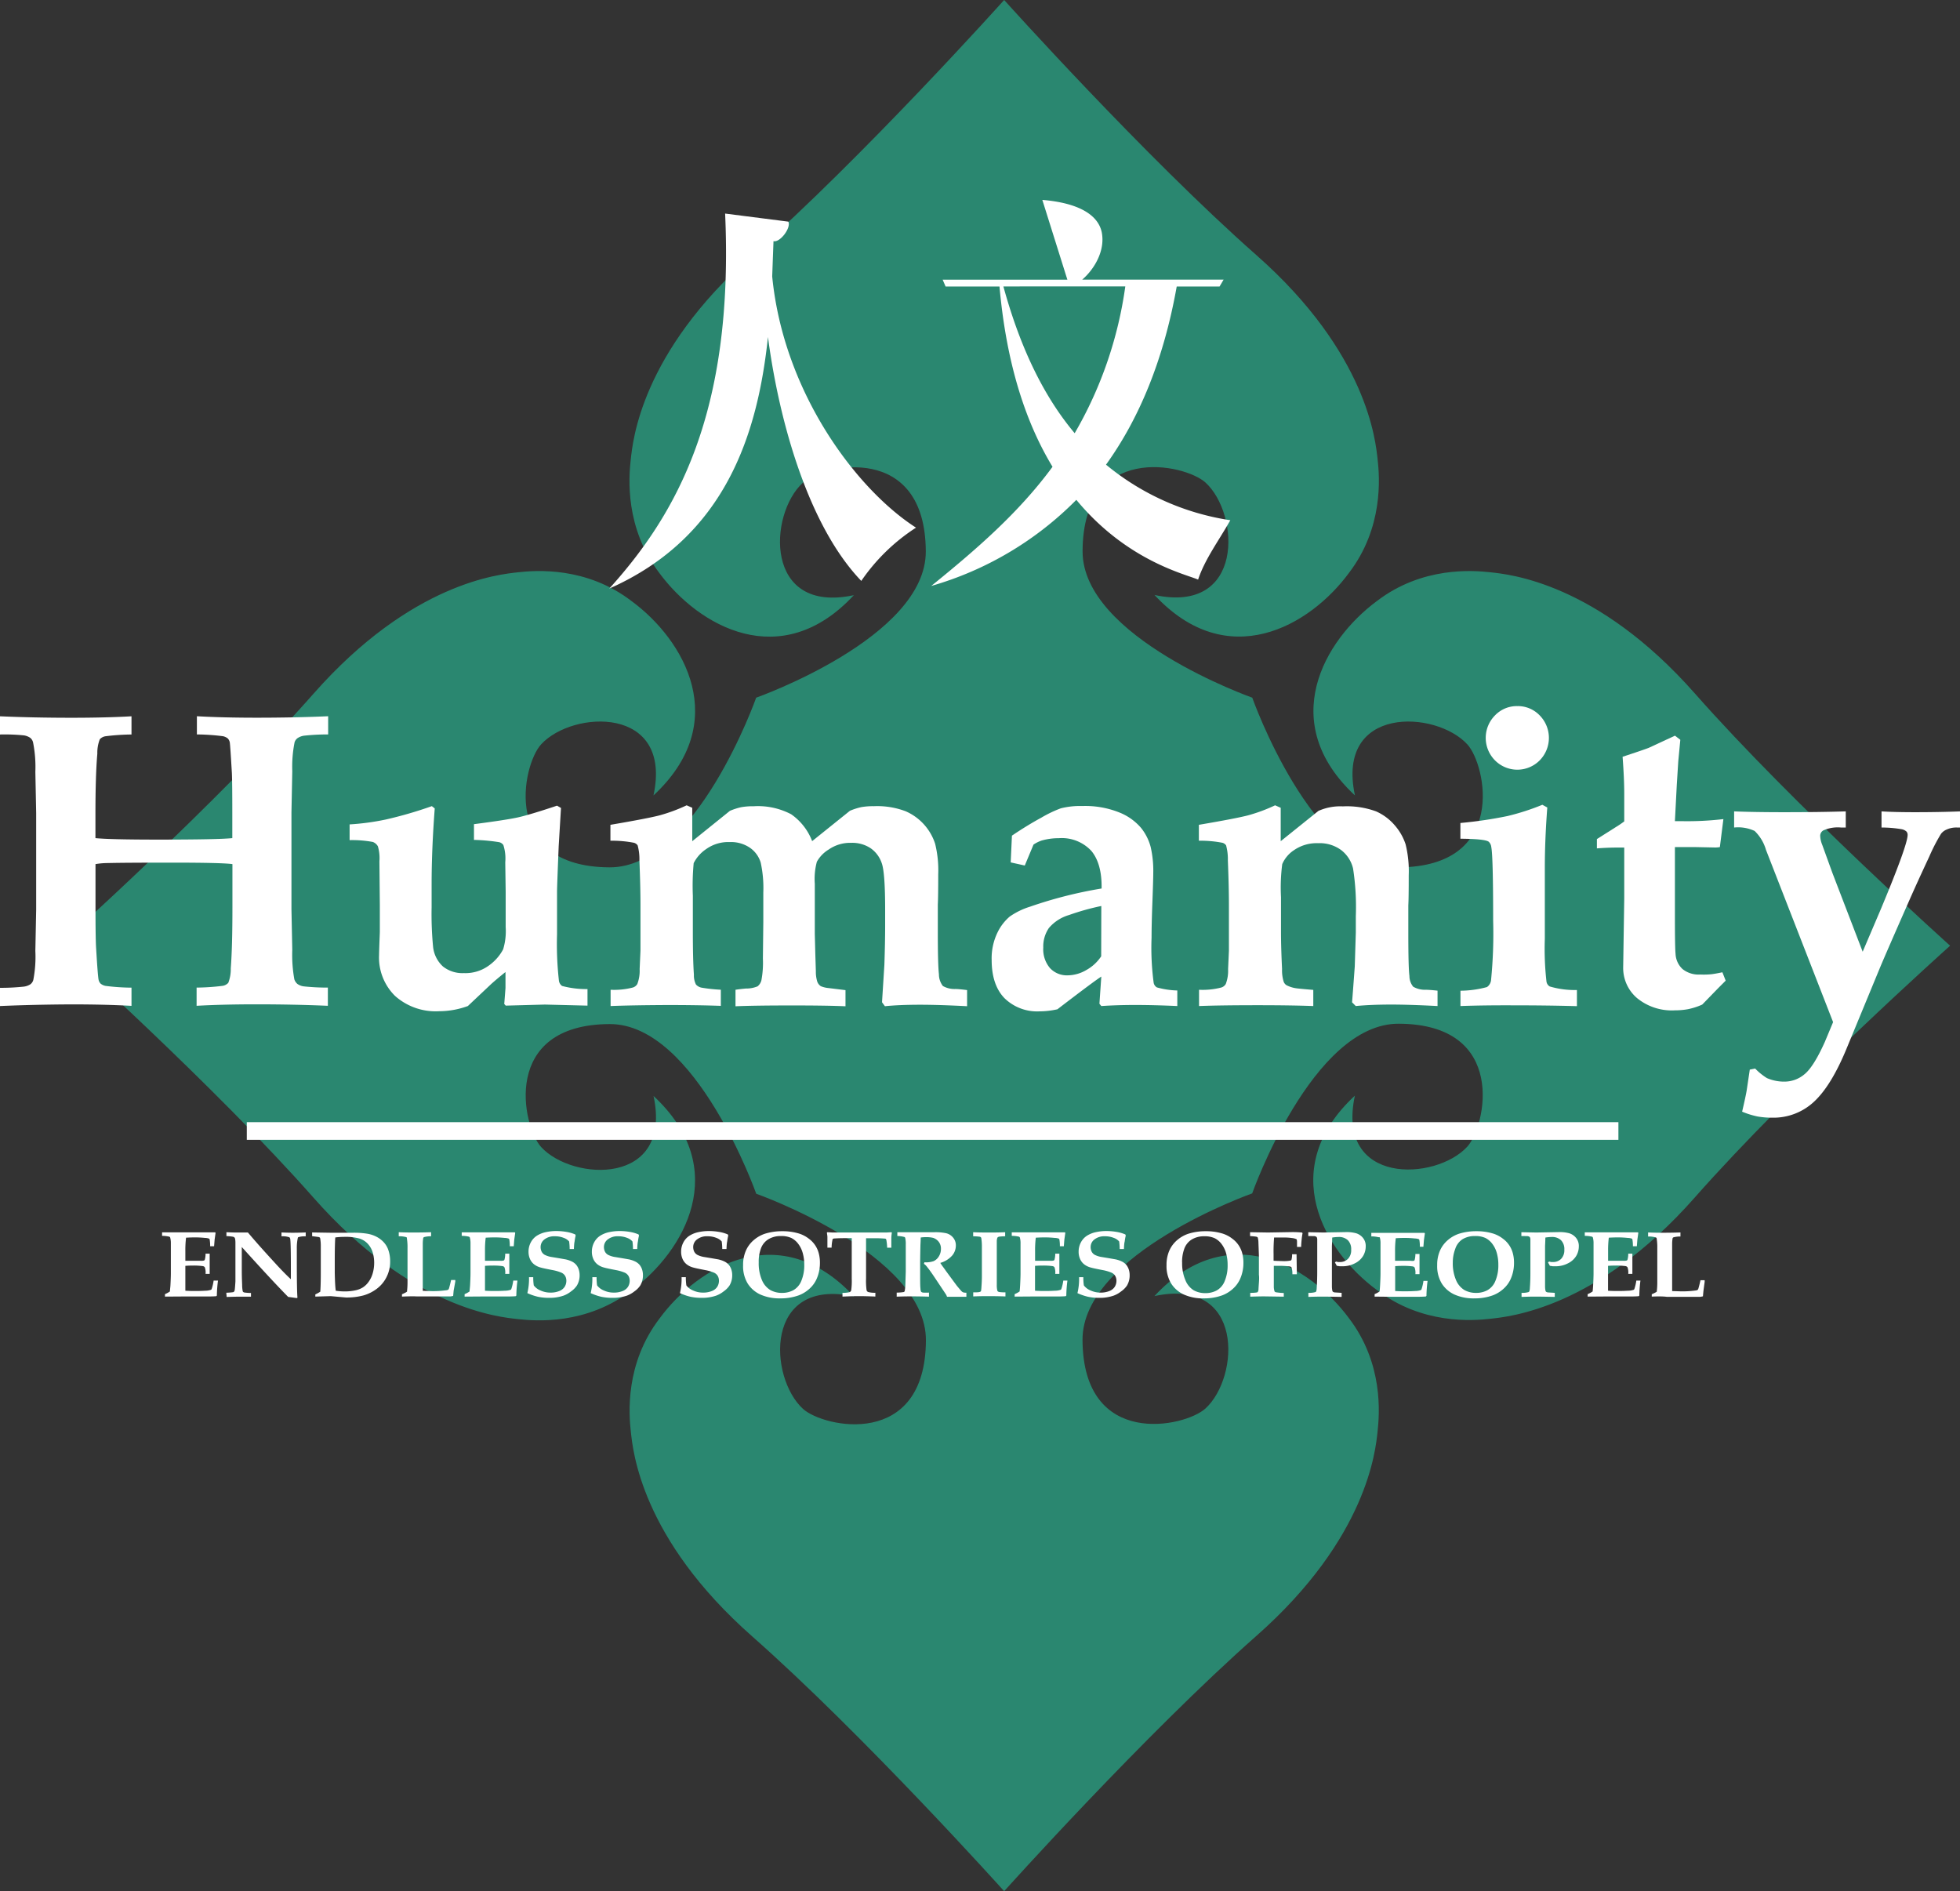 <svg xmlns="http://www.w3.org/2000/svg" viewBox="0 0 332.68 321.03"><rect x="0" y="0" width="332.68" height="321.03" fill="#333333" stroke="none"/><defs><style>.cls-1{fill:#25bf9a;opacity:0.6;}.cls-2{fill:#fff;}.cls-3{fill:none;stroke:#fff;stroke-miterlimit:10;stroke-width:3px;}</style></defs><title>slogan_humanity</title><g id="图层_2" data-name="图层 2"><g id="图层_1-2" data-name="图层 1"><path class="cls-1" d="M128.35,118.42s-10.2,28.88-24.89,28.8c-18.5-.09-14.82-17.35-11.63-20.86,5.34-5.86,22.38-6.64,19.09,8.65,13.33-12.38,5.31-26.35-3.74-33C99.52,96.15,91,96.79,87.91,97.14s-18,1.68-34.67,20.58-43.31,42.8-43.31,42.8,26.64,23.9,43.31,42.8,31.58,20.24,34.67,20.58,11.6,1,19.28-4.87c9-6.66,17.06-20.63,3.74-33,3.28,15.29-13.75,14.51-19.09,8.65-3.19-3.51-6.87-20.77,11.63-20.86,14.68-.07,24.89,28.8,24.89,28.8h0s28.88,10.2,28.8,24.89c-.09,18.5-17.35,14.82-20.86,11.63-5.86-5.34-6.64-22.38,8.65-19.09-12.38-13.33-26.35-5.3-33,3.74-5.87,7.68-5.22,16.19-4.87,19.28s1.68,18,20.58,34.67S170.44,321,170.44,321s23.9-26.64,42.8-43.32,20.24-31.58,20.58-34.67,1-11.6-4.87-19.28c-6.65-9-20.63-17.06-33-3.74,15.29-3.28,14.51,13.76,8.65,19.09-3.51,3.19-20.76,6.87-20.86-11.63-.08-14.68,28.8-24.89,28.8-24.89h0s10.2-28.88,24.89-28.8c18.5.09,14.82,17.35,11.63,20.86-5.34,5.86-22.38,6.64-19.09-8.65-13.33,12.37-5.31,26.35,3.74,33,7.68,5.86,16.19,5.22,19.28,4.87s18-1.68,34.67-20.58S331,160.52,331,160.52s-26.64-23.9-43.31-42.8S256.06,97.48,253,97.14s-11.6-1-19.28,4.87c-9,6.65-17.06,20.62-3.74,33-3.28-15.29,13.75-14.51,19.09-8.65,3.19,3.51,6.87,20.76-11.63,20.86-14.68.08-24.89-28.8-24.89-28.8s-28.88-10.2-28.8-24.89c.09-18.5,17.35-14.82,20.86-11.63,5.86,5.34,6.64,22.38-8.65,19.09,12.38,13.33,26.35,5.3,33-3.74,5.87-7.68,5.22-16.19,4.87-19.28s-1.68-18-20.58-34.67S170.44,0,170.44,0s-23.9,26.64-42.8,43.31S107.41,74.9,107.06,78s-1,11.6,4.87,19.28c6.65,9,20.63,17.06,33,3.74-15.29,3.28-14.51-13.76-8.65-19.09,3.51-3.19,20.76-6.87,20.86,11.63C157.23,108.22,128.35,118.42,128.35,118.42Z"/><path class="cls-2" d="M28,220.08v-.42a4.39,4.39,0,0,0,.84-.45c0-.22.06-.57.09-1.06q.07-1.34.07-2v-3.52q0-.2,0-1.52a3.73,3.73,0,0,0-.12-1.08.28.28,0,0,0-.13-.12,5.28,5.28,0,0,0-1.24-.14v-.6h3.13l2.62,0,1.74,0,1.25,0,.28,0,.06.1-.16,1.13-.09,1.13h-.67a6.34,6.34,0,0,0-.08-1.13.28.28,0,0,0-.1-.16,2.21,2.21,0,0,0-.69-.12,16.41,16.41,0,0,0-1.66-.09q-.76,0-1.56.05a17.23,17.23,0,0,0-.12,2.26V214q.58,0,1.22,0l1.42,0a1.71,1.71,0,0,0,.54-.05.3.3,0,0,0,.13-.16,3.66,3.66,0,0,0,.12-1h.7l0,1.72,0,1.71h-.7a2.58,2.58,0,0,0-.13-1.12.51.51,0,0,0-.37-.2,11.12,11.12,0,0,0-1.54-.09q-.84,0-1.39.05v3.28q0,.55,0,.94.69.05,1.65.05t1.71-.05a3.06,3.06,0,0,0,1-.16.29.29,0,0,0,.11-.14,7.52,7.52,0,0,0,.33-1.42H37a21.8,21.8,0,0,0-.19,2.55l-.11.1q-.55.05-1.56.05l-1.38,0-2.82,0Z"/><path class="cls-2" d="M38.41,219.42a10.23,10.23,0,0,0,1.16-.09.36.36,0,0,0,.16-.1.64.64,0,0,0,.11-.29q.05-.3.12-1.44,0-.65,0-1.69v-2.51l0-2.27a4.2,4.2,0,0,0-.05-.74.54.54,0,0,0-.12-.25.57.57,0,0,0-.27-.13,9.15,9.15,0,0,0-1.09-.1v-.66q1.09.05,1.61.05l1.25,0,.79,0q1.77,2.1,4.29,4.84,1.81,2,3,3.09v-1.8q0-4.2-.1-4.95a.53.53,0,0,0-.15-.37,3.49,3.49,0,0,0-1.34-.16v-.66q1,.05,1.92.05t2.19-.05v.66a3.74,3.74,0,0,0-1.25.14.21.21,0,0,0-.09.12,8.1,8.1,0,0,0-.17,1.79q0,1.39,0,2.06,0,5.2.11,6.3l-.11.07-1.47-.2q-2.78-2.82-7.87-8.47v3.89q0,1.21.06,2.52a5.51,5.51,0,0,0,.1,1.1.32.32,0,0,0,.12.15.64.64,0,0,0,.29.08,8.14,8.14,0,0,0,.82.06h.17v.63l-1.86,0q-.83,0-2.27.05Z"/><path class="cls-2" d="M53.52,220.08v-.37l.24-.12a6,6,0,0,0,.6-.34q.09-1,.09-3.4v-1.28q0-1,0-3a7.58,7.58,0,0,0-.11-1.41.28.28,0,0,0-.07-.11.45.45,0,0,0-.21-.09l-1.08-.14v-.63l3.12.05,2.07,0,1.76,0a14,14,0,0,1,2.44.17,5.31,5.31,0,0,1,1.59.54,4.43,4.43,0,0,1,1.15.88,3.68,3.68,0,0,1,.71,1.09,5.64,5.64,0,0,1,.4,2.16,5.75,5.75,0,0,1-.6,2.66,5.63,5.63,0,0,1-1.65,2,6.9,6.9,0,0,1-2.28,1.14,11,11,0,0,1-3,.35L56.13,220Zm3.43-1a10.54,10.54,0,0,0,1.53.12,8.52,8.52,0,0,0,2-.22,3.85,3.85,0,0,0,1.14-.48,3.63,3.63,0,0,0,.94-.92,4.61,4.61,0,0,0,.7-1.45,6.4,6.4,0,0,0,.25-1.82,6,6,0,0,0-.25-1.72,3.73,3.73,0,0,0-.82-1.46,3.24,3.24,0,0,0-1.44-.91,9.13,9.13,0,0,0-2.63-.28,11.74,11.74,0,0,0-1.46.1q-.09,1.11-.09,4.18v1.8Q56.87,218.38,57,219.12Z"/><path class="cls-2" d="M68.23,220.08v-.4a6,6,0,0,0,.63-.3.8.8,0,0,0,.23-.16.17.17,0,0,0,0-.09,13.08,13.08,0,0,0,.08-1.39q0-1.2,0-2.88,0-2.47,0-3a9.45,9.45,0,0,0-.11-1.68A.25.25,0,0,0,69,210a4.24,4.24,0,0,0-1.32-.16v-.69q1.09.05,2.49.05,1.56,0,3-.05v.69a4.27,4.27,0,0,0-1.19.14.28.28,0,0,0-.14.15,5.91,5.91,0,0,0-.08,1q0,.86,0,2.17,0,.14,0,2.26,0,1.12,0,2.21t0,1.33l1.62.05a16.12,16.12,0,0,0,2.28-.14,1.16,1.16,0,0,0,.42-.1.67.67,0,0,0,.15-.29q.17-.59.34-1.36h.71c0,.15,0,.23,0,.26L77,219.07q-.07.74-.08.89a3.28,3.28,0,0,1-.5.09q-.52,0-1.62,0l-2,0-2,0Q69.95,220,68.23,220.08Z"/><path class="cls-2" d="M78.86,220.08v-.42a4.38,4.38,0,0,0,.84-.45c0-.22.06-.57.09-1.06q.07-1.34.07-2v-3.52q0-.2,0-1.52a3.73,3.73,0,0,0-.12-1.08.28.28,0,0,0-.13-.12,5.28,5.28,0,0,0-1.24-.14v-.6h3.13l2.62,0,1.74,0,1.25,0,.28,0,.06.1-.16,1.13-.09,1.13h-.67a6.33,6.33,0,0,0-.08-1.13.28.28,0,0,0-.1-.16,2.21,2.21,0,0,0-.69-.12,16.41,16.41,0,0,0-1.66-.09q-.76,0-1.56.05a17.24,17.24,0,0,0-.12,2.26V214q.58,0,1.22,0l1.42,0a1.71,1.71,0,0,0,.54-.05.3.3,0,0,0,.13-.16,3.65,3.65,0,0,0,.12-1h.7l0,1.72,0,1.71h-.7a2.58,2.58,0,0,0-.13-1.12.51.51,0,0,0-.37-.2,11.12,11.12,0,0,0-1.54-.09q-.84,0-1.39.05v3.28q0,.55,0,.94.69.05,1.65.05t1.71-.05a3.06,3.06,0,0,0,1-.16.29.29,0,0,0,.11-.14,7.52,7.52,0,0,0,.33-1.42h.71a21.8,21.8,0,0,0-.19,2.55l-.11.1q-.55.05-1.56.05l-1.38,0-2.82,0Z"/><path class="cls-2" d="M97.41,212h-.72a9.11,9.11,0,0,0-.09-1.28,2.17,2.17,0,0,0-.92-.61,3.9,3.9,0,0,0-1.47-.27,2.73,2.73,0,0,0-1.81.54,1.6,1.6,0,0,0-.64,1.26,1.77,1.77,0,0,0,.19.84,1.32,1.32,0,0,0,.51.51,4,4,0,0,0,1,.34l1.39.23,1.15.2a4.67,4.67,0,0,1,1.12.39,2.32,2.32,0,0,1,.68.53,2.44,2.44,0,0,1,.42.76,3,3,0,0,1,.16,1,3.34,3.34,0,0,1-.46,1.76,3.83,3.83,0,0,1-1,1,4.65,4.65,0,0,1-1.25.71,7.26,7.26,0,0,1-2.47.38,8.93,8.93,0,0,1-1.88-.18,9.58,9.58,0,0,1-1.81-.62,10.34,10.34,0,0,0,.28-2.71h.72a8.78,8.78,0,0,0,.09,1.4,2.66,2.66,0,0,0,1.12.85,4,4,0,0,0,1.73.37,3.81,3.81,0,0,0,1.46-.26,1.89,1.89,0,0,0,.93-.72,1.94,1.94,0,0,0,.29-1,1.67,1.67,0,0,0-.2-.84,1.42,1.42,0,0,0-.63-.56,7.2,7.2,0,0,0-1.51-.44q-1.56-.3-2-.43a3.08,3.08,0,0,1-1.19-.59,2.4,2.4,0,0,1-.67-.93,3,3,0,0,1-.22-1.17,3.31,3.31,0,0,1,.4-1.61,3,3,0,0,1,1.07-1.14,4.69,4.69,0,0,1,1.5-.58,8.27,8.27,0,0,1,1.71-.18,10.35,10.35,0,0,1,1.77.15,6.34,6.34,0,0,1,1.48.43l.07.19a8.51,8.51,0,0,0-.18,1C97.46,211,97.43,211.48,97.41,212Z"/><path class="cls-2" d="M108.16,212h-.72a9.11,9.11,0,0,0-.09-1.28,2.17,2.17,0,0,0-.92-.61,3.9,3.9,0,0,0-1.47-.27,2.73,2.73,0,0,0-1.81.54,1.6,1.6,0,0,0-.64,1.26,1.77,1.77,0,0,0,.19.84,1.32,1.32,0,0,0,.51.51,4,4,0,0,0,1,.34l1.39.23,1.15.2a4.67,4.67,0,0,1,1.12.39,2.32,2.32,0,0,1,.68.53,2.44,2.44,0,0,1,.42.76,3,3,0,0,1,.16,1,3.34,3.34,0,0,1-.46,1.76,3.83,3.83,0,0,1-1,1,4.65,4.65,0,0,1-1.25.71,7.26,7.26,0,0,1-2.47.38,8.93,8.93,0,0,1-1.88-.18,9.58,9.58,0,0,1-1.81-.62,10.35,10.35,0,0,0,.28-2.71h.72a8.78,8.78,0,0,0,.09,1.4,2.66,2.66,0,0,0,1.12.85,4,4,0,0,0,1.73.37,3.82,3.82,0,0,0,1.46-.26,1.89,1.89,0,0,0,.93-.72,1.94,1.94,0,0,0,.29-1,1.67,1.67,0,0,0-.2-.84,1.42,1.42,0,0,0-.63-.56,7.2,7.2,0,0,0-1.51-.44q-1.56-.3-2-.43a3.08,3.08,0,0,1-1.19-.59,2.4,2.4,0,0,1-.67-.93,3,3,0,0,1-.22-1.17,3.31,3.31,0,0,1,.4-1.61,3,3,0,0,1,1.07-1.14,4.69,4.69,0,0,1,1.5-.58,8.26,8.26,0,0,1,1.71-.18,10.35,10.35,0,0,1,1.77.15,6.34,6.34,0,0,1,1.48.43l.07.19a8.49,8.49,0,0,0-.18,1C108.21,211,108.18,211.48,108.16,212Z"/><path class="cls-2" d="M123.31,212h-.72a9.11,9.11,0,0,0-.09-1.28,2.17,2.17,0,0,0-.92-.61,3.9,3.9,0,0,0-1.47-.27,2.73,2.73,0,0,0-1.81.54,1.6,1.6,0,0,0-.64,1.26,1.76,1.76,0,0,0,.19.84,1.32,1.32,0,0,0,.51.51,4,4,0,0,0,1,.34l1.39.23,1.15.2a4.67,4.67,0,0,1,1.12.39,2.32,2.32,0,0,1,.68.53,2.44,2.44,0,0,1,.42.76,3,3,0,0,1,.16,1,3.34,3.34,0,0,1-.46,1.76,3.83,3.83,0,0,1-1,1,4.65,4.65,0,0,1-1.25.71,7.26,7.26,0,0,1-2.47.38,8.93,8.93,0,0,1-1.88-.18,9.58,9.58,0,0,1-1.81-.62,10.35,10.35,0,0,0,.28-2.71h.72a8.78,8.78,0,0,0,.09,1.4,2.65,2.65,0,0,0,1.12.85,4,4,0,0,0,1.73.37,3.82,3.82,0,0,0,1.46-.26,1.89,1.89,0,0,0,.93-.72,1.94,1.94,0,0,0,.29-1,1.67,1.67,0,0,0-.2-.84,1.42,1.42,0,0,0-.63-.56,7.2,7.2,0,0,0-1.51-.44q-1.56-.3-2-.43a3.08,3.08,0,0,1-1.19-.59,2.4,2.4,0,0,1-.67-.93,3,3,0,0,1-.22-1.17,3.31,3.31,0,0,1,.4-1.61,3,3,0,0,1,1.07-1.14,4.69,4.69,0,0,1,1.5-.58,8.26,8.26,0,0,1,1.71-.18,10.35,10.35,0,0,1,1.77.15,6.34,6.34,0,0,1,1.48.43l.07.19a8.49,8.49,0,0,0-.18,1C123.36,211,123.33,211.48,123.31,212Z"/><path class="cls-2" d="M126.13,214.75a6,6,0,0,1,.48-2.49,5,5,0,0,1,1.36-1.8,5.59,5.59,0,0,1,1.92-1.07,9.73,9.73,0,0,1,2.9-.41,9.46,9.46,0,0,1,2.84.4,5.27,5.27,0,0,1,1.67.88,4.44,4.44,0,0,1,1.68,2.5,6.1,6.1,0,0,1,.19,1.59,6.65,6.65,0,0,1-.56,2.73,4.94,4.94,0,0,1-1.21,1.66,5.7,5.7,0,0,1-1.81,1.12,9,9,0,0,1-3.18.52,7.92,7.92,0,0,1-3.32-.64,5,5,0,0,1-2.18-1.88A5.65,5.65,0,0,1,126.13,214.75Zm2.65-.47a7.22,7.22,0,0,0,.55,3,3.58,3.58,0,0,0,1.41,1.68,4,4,0,0,0,2,.49,4,4,0,0,0,1.94-.47,3.15,3.15,0,0,0,1.34-1.59,6.78,6.78,0,0,0,.49-2.71,7.19,7.19,0,0,0-.26-2,4.59,4.59,0,0,0-.75-1.54,3.37,3.37,0,0,0-1.16-1,4,4,0,0,0-1.77-.34,4,4,0,0,0-2.14.54,3.07,3.07,0,0,0-1.28,1.58A6.44,6.44,0,0,0,128.78,214.28Z"/><path class="cls-2" d="M143,220.08v-.64a4.57,4.57,0,0,0,1.22-.12.5.5,0,0,0,.26-.31,11.55,11.55,0,0,0,.09-2V212.3q0-1.91,0-2.14h-1.23q-.93,0-1.63.05a.8.8,0,0,0-.33.06.51.51,0,0,0-.1.27,7.08,7.08,0,0,0-.13,1.23h-.71q0-1.6,0-1.8t-.09-.74l.08-.08.86.05q.74,0,2.84,0h3.47q2.17,0,2.89,0l.8-.05.09.08a7.56,7.56,0,0,0-.09.84s0,.61,0,1.71h-.71a8.45,8.45,0,0,0-.11-1.16.73.73,0,0,0-.11-.34.64.64,0,0,0-.27-.05q-.7-.06-1.69-.06H147q0,.27,0,2.14V217a11.72,11.72,0,0,0,.09,2,.47.47,0,0,0,.26.3,4.43,4.43,0,0,0,1.23.13v.64q-1.66-.07-2.81-.07T143,220.08Z"/><path class="cls-2" d="M152.31,209.79v-.64l1.38,0,1.63,0q.9,0,1.55,0,1.07,0,1.76,0a8.57,8.57,0,0,1,2,.18,2.21,2.21,0,0,1,1.14.73,2,2,0,0,1,.47,1.35,2.62,2.62,0,0,1-.64,1.72,4.31,4.31,0,0,1-2,1.23q.22.35.49.71l.32.44.1.15,1.33,1.81.58.78q.64.77.79.92a.9.9,0,0,0,.28.19,1.83,1.83,0,0,0,.54.06v.69l-1.92,0q-.69,0-1.37,0a1.79,1.79,0,0,0-.21-.45l-1.84-2.76q-.79-1.19-1.34-1.87a2.45,2.45,0,0,0-.53-.52l.09-.26a3.85,3.85,0,0,0,1.56-.19,2,2,0,0,0,.88-.8,2.37,2.37,0,0,0,.36-1.29,1.87,1.87,0,0,0-.38-1.2,2,2,0,0,0-.94-.66,4.78,4.78,0,0,0-1.29-.12,5.28,5.28,0,0,0-.82.06q0,.28-.05,1.27-.05,2.21-.05,3,0,1.17,0,2.49,0,1.61.05,1.83a1.72,1.72,0,0,0,.09.57.34.34,0,0,0,.11.11.73.73,0,0,0,.25.08,9.8,9.8,0,0,0,1,0v.69q-1.47-.05-3-.05-1.34,0-2.48.05v-.69a7.27,7.27,0,0,0,1.16-.09.27.27,0,0,0,.15-.08.46.46,0,0,0,.07-.22,6.53,6.53,0,0,0,.09-.92l.07-2.28v-2.9l0-1.65a4.6,4.6,0,0,0-.1-1.17.3.3,0,0,0-.13-.13A5.36,5.36,0,0,0,152.31,209.79Z"/><path class="cls-2" d="M170.61,209.15v.69a9.25,9.25,0,0,0-1,.06.63.63,0,0,0-.23.09.26.26,0,0,0-.1.13,1.69,1.69,0,0,0-.09.51q0,.2,0,.77,0,1.92,0,2.07v3.15l0,1.43a3.89,3.89,0,0,0,.09,1,.32.32,0,0,0,.12.17.69.69,0,0,0,.26.09,9,9,0,0,0,1,.05v.69q-1.4-.05-3-.05-1.38,0-2.47.05v-.69q.89,0,1-.05a.55.55,0,0,0,.25-.09.24.24,0,0,0,.08-.12,6.94,6.94,0,0,0,.07-.73q.07-.94.07-1.73V213.4q0-1.55,0-2a9,9,0,0,0-.1-1.24.33.33,0,0,0-.08-.16.45.45,0,0,0-.21-.09,9.87,9.87,0,0,0-1.09-.07v-.69q1.08.05,2.48.05Q169.21,209.21,170.61,209.15Z"/><path class="cls-2" d="M172.22,220.08v-.42a4.39,4.39,0,0,0,.84-.45q.05-.33.09-1.06.07-1.34.07-2v-3.52q0-.2,0-1.52a3.68,3.68,0,0,0-.12-1.08.27.27,0,0,0-.13-.12,5.26,5.26,0,0,0-1.24-.14v-.6h3.13l2.62,0,1.75,0,1.25,0,.28,0,.06.1-.16,1.13-.09,1.13h-.67a6.44,6.44,0,0,0-.08-1.13.28.28,0,0,0-.1-.16,2.23,2.23,0,0,0-.69-.12,16.4,16.4,0,0,0-1.66-.09q-.76,0-1.56.05a17.43,17.43,0,0,0-.12,2.26V214q.58,0,1.22,0l1.42,0a1.71,1.71,0,0,0,.54-.05.3.3,0,0,0,.12-.16,3.65,3.65,0,0,0,.12-1h.7l0,1.72,0,1.71h-.7a2.57,2.57,0,0,0-.13-1.12.51.51,0,0,0-.37-.2,11.13,11.13,0,0,0-1.54-.09q-.84,0-1.39.05v3.28q0,.55,0,.94.7.05,1.65.05t1.71-.05a3.07,3.07,0,0,0,1-.16.29.29,0,0,0,.11-.14,7.67,7.67,0,0,0,.33-1.42h.7a21.77,21.77,0,0,0-.19,2.55l-.11.1q-.55.05-1.56.05l-1.38,0-2.82,0Z"/><path class="cls-2" d="M190.77,212h-.72a9.11,9.11,0,0,0-.09-1.28,2.17,2.17,0,0,0-.92-.61,3.9,3.9,0,0,0-1.47-.27,2.73,2.73,0,0,0-1.81.54,1.6,1.6,0,0,0-.64,1.26,1.77,1.77,0,0,0,.19.84,1.32,1.32,0,0,0,.51.51,4,4,0,0,0,1,.34l1.39.23,1.15.2a4.67,4.67,0,0,1,1.12.39,2.32,2.32,0,0,1,.68.53,2.44,2.44,0,0,1,.42.76,3,3,0,0,1,.16,1,3.34,3.34,0,0,1-.45,1.76,3.83,3.83,0,0,1-1,1,4.66,4.66,0,0,1-1.25.71,7.26,7.26,0,0,1-2.47.38,8.93,8.93,0,0,1-1.88-.18,9.58,9.58,0,0,1-1.81-.62,10.34,10.34,0,0,0,.28-2.71h.72a8.78,8.78,0,0,0,.09,1.4,2.66,2.66,0,0,0,1.12.85,4,4,0,0,0,1.73.37,3.81,3.81,0,0,0,1.46-.26,1.89,1.89,0,0,0,.93-.72,1.94,1.94,0,0,0,.29-1,1.67,1.67,0,0,0-.2-.84,1.42,1.42,0,0,0-.63-.56,7.2,7.2,0,0,0-1.51-.44q-1.56-.3-2-.43a3.08,3.08,0,0,1-1.19-.59,2.4,2.4,0,0,1-.67-.93,3,3,0,0,1-.22-1.17,3.31,3.31,0,0,1,.4-1.61,3,3,0,0,1,1.07-1.14,4.69,4.69,0,0,1,1.5-.58,8.27,8.27,0,0,1,1.71-.18,10.35,10.35,0,0,1,1.77.15,6.34,6.34,0,0,1,1.48.43l.07.19a8.51,8.51,0,0,0-.18,1C190.82,211,190.79,211.48,190.77,212Z"/><path class="cls-2" d="M198,214.75a6,6,0,0,1,.48-2.49,5,5,0,0,1,1.36-1.8,5.61,5.61,0,0,1,1.93-1.07,9.73,9.73,0,0,1,2.9-.41,9.46,9.46,0,0,1,2.84.4,5.28,5.28,0,0,1,1.67.88,4.45,4.45,0,0,1,1.68,2.5,6.1,6.1,0,0,1,.19,1.59,6.65,6.65,0,0,1-.56,2.73,4.93,4.93,0,0,1-1.21,1.66,5.7,5.7,0,0,1-1.81,1.12,9,9,0,0,1-3.18.52,7.92,7.92,0,0,1-3.32-.64,5,5,0,0,1-2.18-1.88A5.65,5.65,0,0,1,198,214.75Zm2.65-.47a7.2,7.2,0,0,0,.55,3A3.57,3.57,0,0,0,202.6,219a4,4,0,0,0,2,.49,4,4,0,0,0,1.94-.47,3.16,3.16,0,0,0,1.34-1.59,6.8,6.8,0,0,0,.49-2.71,7.19,7.19,0,0,0-.26-2,4.61,4.61,0,0,0-.75-1.54,3.37,3.37,0,0,0-1.16-1,4,4,0,0,0-1.77-.34,4,4,0,0,0-2.14.54A3.07,3.07,0,0,0,201,212,6.44,6.44,0,0,0,200.64,214.28Z"/><path class="cls-2" d="M220.12,216.29h-.76a3.41,3.41,0,0,0-.15-1.18.45.45,0,0,0-.31-.15,14.14,14.14,0,0,0-2-.1h-.69v.87q0,1.85,0,2.6a2.6,2.6,0,0,0,.13.87.41.41,0,0,0,.21.14,10.81,10.81,0,0,0,1.35.13v.62l-3.37-.05q-.73,0-2.32.05v-.65a6.49,6.49,0,0,0,1.15-.07.26.26,0,0,0,.13-.09.9.9,0,0,0,.12-.41q0-.18.07-1.13t0-1.36v-3.23q0-.11-.08-2.19a3.57,3.57,0,0,0-.1-.85.25.25,0,0,0-.08-.13.7.7,0,0,0-.24-.08,10,10,0,0,0-1-.09v-.66l3.05.05,4.14-.07q.87,0,1.64.08l.08.11a10.67,10.67,0,0,0-.16,1.13q-.07.69-.08,1.2h-.7c0-.12,0-.4,0-.84a1.57,1.57,0,0,0-.05-.41.16.16,0,0,0-.08-.08,2.48,2.48,0,0,0-.72-.18,8.53,8.53,0,0,0-1.32-.09l-.81,0-.91,0a27.27,27.27,0,0,0-.09,2.8V214l1.48.05a6.16,6.16,0,0,0,1.41-.09.25.25,0,0,0,.16-.18,3.31,3.31,0,0,0,.09-.89h.76Z"/><path class="cls-2" d="M222.06,209.8v-.65l2.54.05,3.84-.07a6,6,0,0,1,1.78.21,2.42,2.42,0,0,1,1.12.77,2.15,2.15,0,0,1,.47,1.44,3.15,3.15,0,0,1-.45,1.64,3.35,3.35,0,0,1-1.41,1.25,4.46,4.46,0,0,1-2,.49l-.54,0-.52-.08a3.22,3.22,0,0,0-.31-.55l.18-.17.36.08.3,0a1.87,1.87,0,0,0,1.38-.54,2.09,2.09,0,0,0,.54-1.56,2.12,2.12,0,0,0-.57-1.61,2.2,2.2,0,0,0-1.58-.54,6.44,6.44,0,0,0-1.07.1q0,.48-.05,1.42l0,1.53v3q0,1.09,0,2.27a3.56,3.56,0,0,0,.09.86.33.33,0,0,0,.12.14.71.71,0,0,0,.29.09l1.15.07v.69q-2.2-.05-3.31-.05t-2.33.05v-.69a3.81,3.81,0,0,0,1.2-.13.28.28,0,0,0,.12-.12,1.87,1.87,0,0,0,.09-.57q.09-1.25.09-2.78V213l0-1.47q0-.94,0-1.18a.84.84,0,0,0-.08-.34.29.29,0,0,0-.12-.11,1,1,0,0,0-.29-.09Z"/><path class="cls-2" d="M233.32,220.08v-.42a4.4,4.4,0,0,0,.84-.45q.05-.33.09-1.06.07-1.34.07-2v-3.52q0-.2,0-1.52a3.68,3.68,0,0,0-.12-1.08A.27.27,0,0,0,234,210a5.26,5.26,0,0,0-1.24-.14v-.6h3.13l2.62,0,1.75,0,1.25,0,.28,0,.06.1-.16,1.13-.09,1.13H241a6.44,6.44,0,0,0-.08-1.13.28.28,0,0,0-.1-.16,2.23,2.23,0,0,0-.69-.12,16.4,16.4,0,0,0-1.66-.09q-.76,0-1.56.05a17.43,17.43,0,0,0-.12,2.26V214q.58,0,1.22,0l1.42,0A1.71,1.71,0,0,0,240,214a.3.3,0,0,0,.12-.16,3.66,3.66,0,0,0,.12-1h.7l0,1.72,0,1.71h-.7a2.57,2.57,0,0,0-.13-1.12.51.51,0,0,0-.37-.2,11.13,11.13,0,0,0-1.54-.09q-.84,0-1.39.05v3.28q0,.55,0,.94.7.05,1.65.05t1.71-.05a3.07,3.07,0,0,0,1-.16.29.29,0,0,0,.11-.14,7.69,7.69,0,0,0,.33-1.42h.7a21.77,21.77,0,0,0-.19,2.55l-.11.1q-.55.05-1.56.05l-1.38,0-2.82,0Z"/><path class="cls-2" d="M243.94,214.75a6,6,0,0,1,.48-2.49,5,5,0,0,1,1.36-1.8,5.6,5.6,0,0,1,1.92-1.07,9.73,9.73,0,0,1,2.9-.41,9.46,9.46,0,0,1,2.84.4,5.27,5.27,0,0,1,1.67.88,4.44,4.44,0,0,1,1.68,2.5,6.1,6.1,0,0,1,.19,1.59,6.65,6.65,0,0,1-.56,2.73,4.94,4.94,0,0,1-1.21,1.66,5.7,5.7,0,0,1-1.81,1.12,9,9,0,0,1-3.18.52,7.92,7.92,0,0,1-3.32-.64,5,5,0,0,1-2.18-1.88A5.65,5.65,0,0,1,243.94,214.75Zm2.65-.47a7.22,7.22,0,0,0,.55,3,3.59,3.59,0,0,0,1.41,1.68,4,4,0,0,0,2,.49,4,4,0,0,0,1.94-.47,3.15,3.15,0,0,0,1.34-1.59,6.79,6.79,0,0,0,.49-2.71,7.19,7.19,0,0,0-.26-2,4.59,4.59,0,0,0-.75-1.54,3.37,3.37,0,0,0-1.16-1,4,4,0,0,0-1.77-.34,4,4,0,0,0-2.14.54A3.07,3.07,0,0,0,247,212,6.44,6.44,0,0,0,246.59,214.28Z"/><path class="cls-2" d="M258.23,209.8v-.65l2.54.05,3.84-.07a6,6,0,0,1,1.78.21,2.42,2.42,0,0,1,1.12.77,2.15,2.15,0,0,1,.47,1.44,3.15,3.15,0,0,1-.45,1.64,3.35,3.35,0,0,1-1.41,1.25,4.46,4.46,0,0,1-2,.49l-.54,0-.52-.08a3.15,3.15,0,0,0-.31-.55l.18-.17.36.08.31,0a1.88,1.88,0,0,0,1.38-.54,2.1,2.1,0,0,0,.54-1.56,2.12,2.12,0,0,0-.57-1.61,2.2,2.2,0,0,0-1.58-.54,6.45,6.45,0,0,0-1.07.1q0,.48-.05,1.42l0,1.53v3q0,1.09,0,2.27a3.53,3.53,0,0,0,.09.86.34.34,0,0,0,.12.14.71.71,0,0,0,.29.09l1.15.07v.69q-2.2-.05-3.31-.05t-2.33.05v-.69a3.8,3.8,0,0,0,1.2-.13.29.29,0,0,0,.12-.12,1.85,1.85,0,0,0,.09-.57q.1-1.25.09-2.78V213l0-1.47c0-.63,0-1,0-1.18a.86.86,0,0,0-.08-.34.3.3,0,0,0-.12-.11,1,1,0,0,0-.29-.09Z"/><path class="cls-2" d="M269.48,220.08v-.42a4.4,4.4,0,0,0,.84-.45q.05-.33.09-1.06.07-1.34.07-2v-3.52q0-.2,0-1.52a3.68,3.68,0,0,0-.12-1.08.27.27,0,0,0-.13-.12,5.26,5.26,0,0,0-1.24-.14v-.6h3.13l2.62,0,1.75,0,1.25,0,.28,0,.06.1-.16,1.13-.09,1.13h-.67a6.44,6.44,0,0,0-.08-1.13.28.28,0,0,0-.1-.16,2.23,2.23,0,0,0-.69-.12,16.4,16.4,0,0,0-1.66-.09q-.76,0-1.56.05a17.43,17.43,0,0,0-.12,2.26V214q.58,0,1.22,0l1.42,0a1.71,1.71,0,0,0,.54-.05.3.3,0,0,0,.12-.16,3.66,3.66,0,0,0,.12-1h.7l0,1.72,0,1.71h-.7a2.57,2.57,0,0,0-.13-1.12.51.51,0,0,0-.37-.2,11.14,11.14,0,0,0-1.54-.09q-.84,0-1.39.05v3.28q0,.55,0,.94.7.05,1.65.05t1.71-.05a3.07,3.07,0,0,0,1-.16.29.29,0,0,0,.11-.14,7.67,7.67,0,0,0,.33-1.42h.7a21.77,21.77,0,0,0-.19,2.55l-.11.1q-.55.05-1.56.05l-1.38,0-2.82,0Z"/><path class="cls-2" d="M280.36,220.08v-.4a6,6,0,0,0,.63-.3.8.8,0,0,0,.23-.16.17.17,0,0,0,0-.09,13.09,13.09,0,0,0,.08-1.39q0-1.2,0-2.88,0-2.47,0-3a9.45,9.45,0,0,0-.11-1.68.25.25,0,0,0-.13-.14,4.24,4.24,0,0,0-1.32-.16v-.69q1.09.05,2.49.05,1.56,0,3-.05v.69a4.26,4.26,0,0,0-1.19.14.28.28,0,0,0-.14.15,5.9,5.9,0,0,0-.08,1q0,.86,0,2.17,0,.14,0,2.26,0,1.12,0,2.21t0,1.33l1.62.05a16.12,16.12,0,0,0,2.28-.14,1.16,1.16,0,0,0,.42-.1.67.67,0,0,0,.15-.29q.17-.59.34-1.36h.71c0,.15,0,.23,0,.26l-.21,1.58q-.07.74-.08.89a3.28,3.28,0,0,1-.5.09q-.52,0-1.62,0l-2,0-2,0Q282.07,220,280.36,220.08Z"/><path class="cls-2" d="M146.19,98.6c-8.86-9.22-13.9-26.71-15.84-41.4-1.73,16.35-7.13,33.91-26.93,42.7,11.31-12.53,21.17-29.67,19.66-63.65l10.73,1.37c.5,1.08-1.44,3.6-2.52,3.31q-.11,2.92-.22,6c1.94,19.8,14.4,36.22,24.41,42.63A32.77,32.77,0,0,0,146.19,98.6Z"/><path class="cls-2" d="M160,47.47h21.17l-4.25-13.54c6,.5,9.43,2.45,10.08,5.47.65,3.24-1.37,6.41-3.31,8.06h24L207,48.63h-7.27c-2.23,12.53-6.41,22.47-12,30.24a43.2,43.2,0,0,0,21.1,9.43c-2,3.53-4.32,6.62-5.47,10.08-2.16-.94-12.1-3.17-20.67-13.54a56.55,56.55,0,0,1-24.63,14.62c7.56-6.12,14.83-12.38,20.59-20.23-4.32-7.13-7.78-16.92-9-30.6h-9.15Zm31,1.15H170.31c3,10.95,7.13,19,12.1,24.91A68.16,68.16,0,0,0,191,48.63Z"/><path class="cls-2" d="M0,170.76v-3.09a36.65,36.65,0,0,0,4.08-.21,2.68,2.68,0,0,0,1.09-.4,1.38,1.38,0,0,0,.49-.76A20.8,20.8,0,0,0,6,161.4l.14-7V138L6,131a21.26,21.26,0,0,0-.39-5,1.43,1.43,0,0,0-.47-.76,2.67,2.67,0,0,0-1.07-.42A32.69,32.69,0,0,0,0,124.67v-3.09q5.77.25,12.16.25,5.73,0,10.16-.25v3.09a38.34,38.34,0,0,0-4.43.3,1.67,1.67,0,0,0-.95.51,6.36,6.36,0,0,0-.42,2.46q-.32,3.58-.32,10.32v4q2.53.25,10.63.25,10.21,0,12.6-.25v-4q0-5.44-.07-7Q39.09,126.6,39,126a1.37,1.37,0,0,0-.33-.65,1.89,1.89,0,0,0-.84-.39,36.6,36.6,0,0,0-4.41-.3v-3.09q4.42.25,10.14.25,6.39,0,12.14-.25v3.09a36.91,36.91,0,0,0-4.08.21,2.68,2.68,0,0,0-1.09.4A1.38,1.38,0,0,0,50,126a21.1,21.1,0,0,0-.39,4.89l-.14,7v16.45l.14,6.89a23.28,23.28,0,0,0,.35,5,1.75,1.75,0,0,0,.51.77,2.36,2.36,0,0,0,1.07.42,37.13,37.13,0,0,0,4.11.21v3.09q-5.76-.25-12.14-.25-5.72,0-10.14.25v-3.09a38.29,38.29,0,0,0,4.43-.3,1.67,1.67,0,0,0,.95-.51,6.39,6.39,0,0,0,.42-2.46q.28-3.59.28-10.34v-7.35q-1.76-.25-10.25-.25-8.13,0-10.84.07-1.09,0-2.15.18v7.35q0,5.48.11,7,.28,4.68.42,5.31a1.35,1.35,0,0,0,.33.62,1.88,1.88,0,0,0,.84.39,36.56,36.56,0,0,0,4.41.3v3.09q-4.43-.25-10.16-.25Q5.77,170.51,0,170.76Z"/><path class="cls-2" d="M59.34,142.6v-2.67a41.78,41.78,0,0,0,6.1-.82,69.25,69.25,0,0,0,7.86-2.28l.49.39q-.53,7-.53,12.87V154a57.6,57.6,0,0,0,.25,6.71,5.26,5.26,0,0,0,1.68,3.34,5.31,5.31,0,0,0,3.54,1.12A6.74,6.74,0,0,0,83,163.87a8,8,0,0,0,2.4-2.73,10.6,10.6,0,0,0,.43-3.79v-6l-.07-5a7.43,7.43,0,0,0-.32-2.91,1.19,1.19,0,0,0-.7-.49,31.45,31.45,0,0,0-4.29-.39v-2.67q5.45-.71,7.42-1.14t6.68-2l.67.39-.39,6.47q-.28,6.89-.28,7.7v7.21a55.94,55.94,0,0,0,.32,7.95,1.32,1.32,0,0,0,.53.88,15.76,15.76,0,0,0,4.32.53v2.81l-7.24-.18-6.64.18-.25-.28.21-2.71q0-.67,0-2.71-1.37,1.09-2.39,2l-4,3.77a14.31,14.31,0,0,1-4.9.88,10.34,10.34,0,0,1-7.46-2.6,9.14,9.14,0,0,1-2.71-6.92q0-.53.13-3.9,0-1.79,0-4.63l-.07-7.41a7,7,0,0,0-.26-2.53,1.64,1.64,0,0,0-.86-.74A19.11,19.11,0,0,0,59.34,142.6Z"/><path class="cls-2" d="M103.64,170.76V168a12.6,12.6,0,0,0,3.8-.39,1.34,1.34,0,0,0,.74-.6,6.35,6.35,0,0,0,.39-2.52l.14-3.12q0-1,0-3.19V153.6q0-3.12-.18-7.57a8.91,8.91,0,0,0-.3-2.54,1.13,1.13,0,0,0-.62-.44,19.41,19.41,0,0,0-4-.35V140q6.4-1.09,8.4-1.62a28.5,28.5,0,0,0,4.54-1.69l.95.42v5.67l6.39-5.15a11,11,0,0,1,1.91-.62,11.29,11.29,0,0,1,2.12-.16,12.1,12.1,0,0,1,6.37,1.36,9.81,9.81,0,0,1,3.56,4.56l6.41-5.15a11.07,11.07,0,0,1,1.92-.62,11.37,11.37,0,0,1,2.13-.16,13.58,13.58,0,0,1,5.41.86,9.06,9.06,0,0,1,5,5.5,18.75,18.75,0,0,1,.53,5.2q0,3.86-.07,5.13,0,.42,0,1v3.65q0,5.62.19,7.18a3.25,3.25,0,0,0,.67,2,4,4,0,0,0,2.11.51q.57,0,2,.18v2.74q-4.82-.25-7.95-.25-3.55,0-6,.25l-.49-.67.4-6.36q.13-3.87.13-6.64v-2.67q0-6.26-.56-7.89a5.06,5.06,0,0,0-1.88-2.57,5.62,5.62,0,0,0-3.32-.93,6.38,6.38,0,0,0-3.83,1.14,5.61,5.61,0,0,0-2,2.07,11.18,11.18,0,0,0-.35,3.74v8.5l.09,3.51.09,2.84a5.55,5.55,0,0,0,.25,1.79,1.57,1.57,0,0,0,.59.74,4.46,4.46,0,0,0,1.33.32l2.86.35v2.74q-3.13-.14-9-.14-6.54,0-9.67.14V168q.67-.11,1.74-.21a5.08,5.08,0,0,0,2-.37,1.88,1.88,0,0,0,.66-1.05,16.1,16.1,0,0,0,.25-3.67l.07-6.21v-5a20.28,20.28,0,0,0-.44-5.07,4.71,4.71,0,0,0-1.78-2.49,5.68,5.68,0,0,0-3.48-1,6.45,6.45,0,0,0-4,1.19,6.28,6.28,0,0,0-2.12,2.39,41.07,41.07,0,0,0-.14,5.51v6.14q0,4.74.18,7.27a3.43,3.43,0,0,0,.35,1.68,1.74,1.74,0,0,0,.95.53,27.11,27.11,0,0,0,3.27.35v2.74q-3.79-.14-9.12-.14Q107.15,170.62,103.64,170.76Z"/><path class="cls-2" d="M199.83,168.12v2.64q-4-.18-7.17-.18-3,0-5.73.18l-.32-.39.32-4.61q-1.27.81-7.45,5.55a14,14,0,0,1-3,.35,7.92,7.92,0,0,1-6-2.25q-2.16-2.25-2.16-6.47a10,10,0,0,1,1-4.68,8.24,8.24,0,0,1,2.07-2.69,12.41,12.41,0,0,1,3.43-1.67,73.2,73.2,0,0,1,12.16-3.09q.07-4.18-1.72-6.36a6.84,6.84,0,0,0-5.55-2.18,10.57,10.57,0,0,0-2.88.39,5.59,5.59,0,0,0-1.41.7l-1.48,3.55-2.39-.53.21-4.54q2.6-1.76,5-3.06a20.45,20.45,0,0,1,3.3-1.58,13.45,13.45,0,0,1,3.66-.39,15.54,15.54,0,0,1,6.31,1.11,9.38,9.38,0,0,1,3.66,2.62,8.76,8.76,0,0,1,1.62,3.23,18,18,0,0,1,.44,4.36q0,1.13-.18,5.87-.11,3.16-.11,5.17a44.82,44.82,0,0,0,.35,7.59,1.15,1.15,0,0,0,.56.84A14.21,14.21,0,0,0,199.83,168.12Zm-12.9-14.34a41.18,41.18,0,0,0-5.47,1.53,7.07,7.07,0,0,0-3.43,2.21,5.54,5.54,0,0,0-.95,3.32,4.92,4.92,0,0,0,1.14,3.48,3.91,3.91,0,0,0,3,1.23,6.37,6.37,0,0,0,3.18-.91,7.18,7.18,0,0,0,2.51-2.32Z"/><path class="cls-2" d="M244,168.15v2.61q-4.79-.25-7.82-.25-3.49,0-6.06.25l-.63-.63q.07-.74.46-6.08l.18-5.77V155.5a42.57,42.57,0,0,0-.47-8.09,5.55,5.55,0,0,0-2-3.11,6.13,6.13,0,0,0-3.94-1.18,6.75,6.75,0,0,0-4.08,1.18,5.38,5.38,0,0,0-2,2.37,31,31,0,0,0-.21,5.62v5.9q0,2.56.18,6.28a6.45,6.45,0,0,0,.28,2.18,1.23,1.23,0,0,0,.45.56,5.08,5.08,0,0,0,1.64.53q.42.07,2.93.28v2.74q-3.83-.14-9.39-.14-6.43,0-10,.14V168a12.6,12.6,0,0,0,3.8-.39,1.34,1.34,0,0,0,.74-.6,6.36,6.36,0,0,0,.39-2.52l.14-3.12q0-1,0-3.19V153.6q0-3.12-.18-7.57a8.91,8.91,0,0,0-.3-2.54,1.13,1.13,0,0,0-.62-.44,19.41,19.41,0,0,0-4-.35V140q6.4-1.09,8.4-1.62a28.49,28.49,0,0,0,4.54-1.69l.95.42v5.67l6.4-5.14a9.13,9.13,0,0,1,4.15-.77,14.39,14.39,0,0,1,5.64.85,8.91,8.91,0,0,1,3.18,2.38,9.28,9.28,0,0,1,1.83,3.21,18.93,18.93,0,0,1,.53,5.24q0,4-.07,5.11,0,.42,0,1l0,3.63q0,6,.19,7.37a2.88,2.88,0,0,0,.64,1.82A4,4,0,0,0,242,168Q242.64,168,244,168.15Z"/><path class="cls-2" d="M247.89,170.76v-2.6a17.58,17.58,0,0,0,4.5-.62,1.64,1.64,0,0,0,.7-1.25,79.71,79.71,0,0,0,.35-10q0-11-.32-12.53a1.39,1.39,0,0,0-.46-.91q-.7-.46-4.78-.49v-2.67a71.22,71.22,0,0,0,8-1.18,40.41,40.41,0,0,0,5.91-1.91l.84.46q-.42,5.48-.42,10.3v12a48.87,48.87,0,0,0,.28,7.24,1.15,1.15,0,0,0,.56.84,15,15,0,0,0,4.61.6v2.74q-5-.14-10.86-.14Q251.75,170.62,247.89,170.76Zm9.65-50.91a5.13,5.13,0,0,1,3.8,1.58,5.44,5.44,0,0,1,0,7.63,5.34,5.34,0,0,1-7.59,0,5.42,5.42,0,0,1,0-7.63A5.13,5.13,0,0,1,257.54,119.85Z"/><path class="cls-2" d="M271.05,144v-1.58l3.16-2a16.69,16.69,0,0,0,1.48-1v-4.71q0-2.53-.28-6.26,3.41-1.12,4.43-1.51l4.46-2.07.91.7-.35,3.66-.25,4-.32,6.15h1.16a52.54,52.54,0,0,0,7.07-.35l-.6,4.75a4.68,4.68,0,0,1-.77.07l-3.45-.07h-3.41V155.5q0,5.41.11,6.4a3.75,3.75,0,0,0,1.18,2.58,4.36,4.36,0,0,0,3,.93,13.47,13.47,0,0,0,1.92-.05q.72-.09,1.85-.33l.56,1.42-1.27,1.27-2.71,2.79a11.28,11.28,0,0,1-2.45.79,12.41,12.41,0,0,1-2.2.19,9.3,9.3,0,0,1-6.43-2.09,6.72,6.72,0,0,1-2.34-5.23l.18-11.62v-8.69h-.95Q272.81,143.86,271.05,144Z"/><path class="cls-2" d="M295.7,188.69q.6-2.57.77-3.59l.53-3.55.91-.18a10.44,10.44,0,0,0,2,1.62,7.31,7.31,0,0,0,3,.6,5.26,5.26,0,0,0,3.37-1.25q1.55-1.25,3.45-5.47l1.41-3.38-11.39-29.23a7.27,7.27,0,0,0-1.93-3.22,6.63,6.63,0,0,0-3.48-.58v-2.74q3.45.14,8.44.14,5.91,0,10.51-.14v2.74h-.81a6,6,0,0,0-3,.49,1.06,1.06,0,0,0-.53.91,4.48,4.48,0,0,0,.35,1.55l1.72,4.75,5.14,13.38,3.11-7.29q4.52-10.84,4.52-12.53a.85.85,0,0,0-.18-.56,1.63,1.63,0,0,0-.88-.42,20.25,20.25,0,0,0-3.37-.28v-2.74q2.25.14,5.66.14,4.15,0,7.73-.14v2.74h-.56a3.9,3.9,0,0,0-1.79.35,2.32,2.32,0,0,0-.93.7,30.69,30.69,0,0,0-2,3.87q-2.07,4.43-3.34,7.32-3.94,8.94-5,11.47L313.42,178q-2.6,6.3-5.52,9a10.06,10.06,0,0,1-7.1,2.71,13.87,13.87,0,0,1-2.51-.21A14.48,14.48,0,0,1,295.7,188.69Z"/><line class="cls-3" x1="274.7" y1="191.97" x2="41.89" y2="191.97"/></g></g></svg>